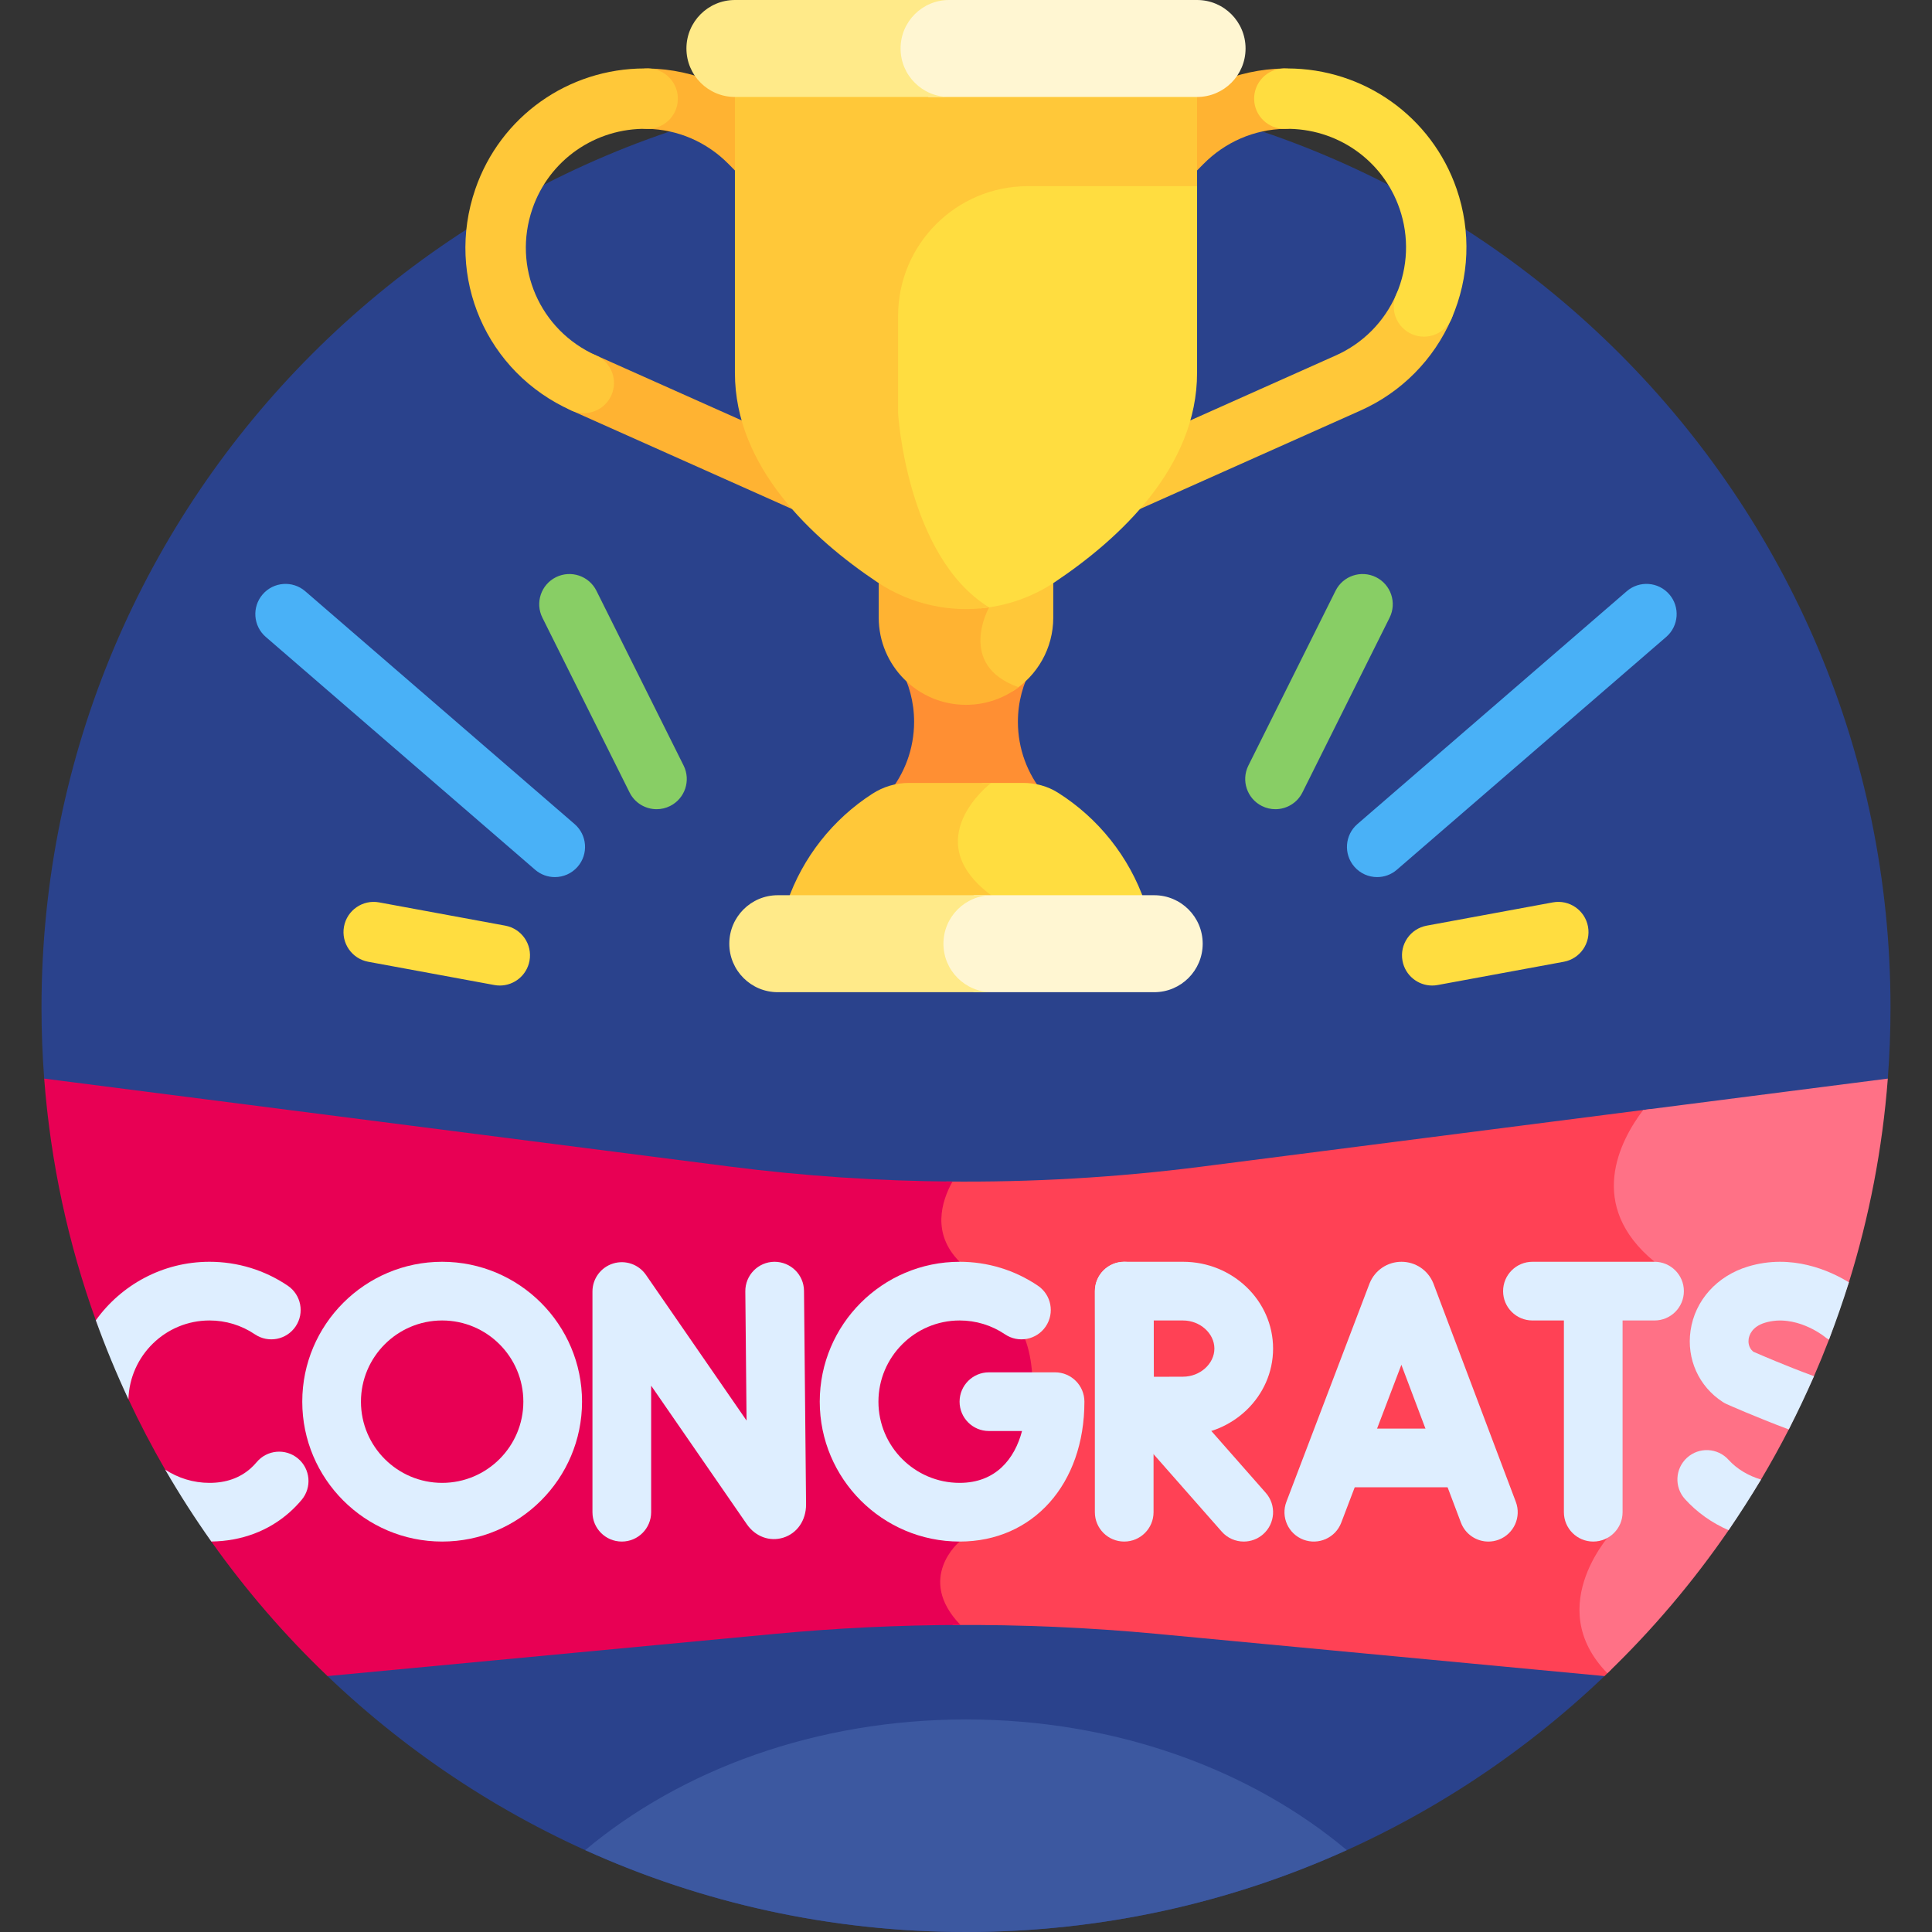 <svg id="Layer_1" enable-background="new 0 0 512 512" height="512" viewBox="0 0 512 512" width="512" xmlns="http://www.w3.org/2000/svg"><rect x="0" y="0" width="512" height="512" fill="#333333" stroke="none"/><g><path d="m425.209 444.179 75.079-158.339c.473-6.219.714-12.502.714-18.842 0-135.311-109.691-245.002-245.002-245.002s-245.002 109.691-245.002 245.002c0 6.34.241 12.623.714 18.842l75.079 158.339c43.982 42.015 103.581 67.821 169.209 67.821s125.227-25.806 169.209-67.821z" fill="#2a428c"/><path d="m235.425 210.256c1.742-.563 3.564-.867 5.414-.867h30.335c1.826 0 3.637.28 5.363.824-4.237-5.153-6.783-11.749-6.783-18.941 0-5.207 1.355-10.088 3.699-14.349-4.24 4.875-10.484 7.962-17.453 7.962s-13.213-3.087-17.453-7.962c2.345 4.261 3.699 9.142 3.699 14.349-.001 7.213-2.562 13.825-6.821 18.984z" fill="#ff8f33"/><path d="m279.127 152.62c-6.605 4.311-14.102 6.57-21.652 6.834.871.719 1.766 1.413 2.71 2.051-1.139 2.543-3.178 8.437-.699 13.907 1.545 3.412 4.547 6.005 8.938 7.751 6.433-4.107 10.703-11.304 10.703-19.503z" fill="#ffc839"/><path d="m232.871 163.66c0 12.773 10.354 23.128 23.128 23.128 5.232 0 10.057-1.739 13.932-4.668-16.527-5.825-7.81-21.149-7.81-21.149-.828-.512-1.619-1.069-2.392-1.648-9.264.82-18.734-1.4-26.858-6.702z" fill="#ffb332"/><path d="m280.358 210.063c-2.74-1.729-5.944-2.578-9.184-2.578h-10.82c-2.634 2.401-8.03 8.211-8.002 15.542.022 5.598 3.191 10.785 9.419 15.419.298.222.584.46.87.7h40.773c-4.173-12.12-12.396-22.356-23.056-29.083z" fill="#ffdd40"/><path d="m208.587 239.146h56.246c-.695-.702-1.415-1.345-2.166-1.903-19.833-14.757 0-29.758 0-29.758h-21.828c-3.427 0-6.772 1.012-9.653 2.868-10.439 6.729-18.485 16.846-22.599 28.793z" fill="#ffc839"/><path d="m429.687 405.518 2.315-61.484 8.467-9.648c-18.412-15.111-8.986-32.463-2.79-40.512l-119.086 15.279c-22.515 2.889-45.18 4.198-67.832 3.957-2.98 5.746-5.259 14.585 2.493 22.337 1.865 1.865 3.587 3.497 5.253 5.075 8.809 8.346 13.66 12.942 13.66 27.479 0 16.689-17.64 37.949-18.919 39.468-.853.743-5.954 5.498-5.575 12.543.196 3.643 1.822 7.196 4.83 10.629 18.126-.118 36.257.667 54.324 2.371l118.383 11.168c.61-.583 1.203-1.183 1.807-1.771-15.918-17.753 2.67-36.891 2.67-36.891z" fill="#ff4155"/><path d="m435.462 294.157c-6.194 8.168-15.191 25.292 3.007 40.228l-8.467 9.648-2.315 61.484s-19.309 19.881-1.713 37.911c11.936-11.503 22.708-24.203 32.123-37.911l8.594-13.419c2.584-4.343 5.037-8.773 7.355-13.285l6.679-14.104c1.392-3.197 2.716-6.43 3.974-9.696l5.279-15.186c5.366-17.258 8.891-35.327 10.31-53.987z" fill="#ff7186"/><path d="m254.314 334.385c-7.438-7.438-4.844-15.963-1.901-21.262-19.711-.144-39.416-1.457-59.007-3.971l-181.694-23.312c1.698 22.323 6.402 43.804 13.684 64.055l8.639 20.918c2.985 6.371 6.234 12.592 9.737 18.649l12.231 19.058c9.114 12.855 19.423 24.803 30.787 35.659l118.385-11.168c16.416-1.549 32.884-2.339 49.354-2.384-11.951-12.4-.215-22.098-.215-22.098s19.353-22.529 19.353-40.529-7.536-21.798-19.353-33.615z" fill="#e80054"/><g><path d="m302.757 56.459c-2.029 0-4.06-.768-5.618-2.306-3.146-3.103-3.18-8.168-.076-11.312l10.441-10.584c8.749-8.867 20.362-13.878 32.701-14.112.052-.001.104-.001.154-.001 4.348 0 7.913 3.482 7.996 7.849.083 4.417-3.43 8.066-7.848 8.15-8.14.153-15.815 3.475-21.614 9.352l-10.441 10.583c-1.565 1.586-3.63 2.381-5.695 2.381z" fill="#ffb332"/></g><g><path d="m298.055 135.941c-3.061 0-5.981-1.766-7.31-4.74-1.802-4.035.009-8.766 4.043-10.566l59.236-26.446c7.183-3.207 12.862-8.946 15.994-16.162 1.76-4.053 6.471-5.91 10.524-4.153 4.053 1.76 5.912 6.472 4.153 10.524-4.729 10.894-13.306 19.56-24.148 24.4l-59.236 26.446c-1.059.473-2.167.697-3.256.697z" fill="#ffc839"/></g><g><path d="m212.898 135.474c-1.09 0-2.197-.224-3.257-.697l-58.191-25.979c-4.035-1.801-5.845-6.531-4.044-10.566 1.801-4.034 6.531-5.845 10.566-4.043l58.191 25.979c4.035 1.801 5.845 6.531 4.044 10.566-1.327 2.975-4.249 4.74-7.309 4.74z" fill="#ffb332"/></g><g><path d="m208.109 55.311c-2.066 0-4.13-.795-5.695-2.381l-9.311-9.437c-5.798-5.877-13.473-9.198-21.613-9.352-4.417-.084-7.931-3.733-7.847-8.15.083-4.418 3.731-7.925 8.15-7.848 12.339.234 23.953 5.245 32.7 14.112l9.311 9.436c3.103 3.146 3.069 8.211-.076 11.313-1.559 1.54-3.59 2.307-5.619 2.307z" fill="#ffb332"/></g><g><path d="m154.707 109.495c-1.09 0-2.198-.224-3.257-.697-22.584-10.083-33.538-35.321-25.479-58.704 6.622-19.211 24.595-31.957 44.905-31.957.306 0 .609.003.917.008 4.417.084 7.931 3.732 7.848 8.149s-3.697 7.917-8.149 7.849c-13.715-.257-25.939 8.246-30.393 21.165-5.338 15.486 1.917 32.202 16.875 38.881 4.034 1.801 5.845 6.532 4.043 10.566-1.329 2.974-4.25 4.74-7.31 4.74z" fill="#ffc839"/></g><g><path d="m337.987 214.447c-1.2 0-2.418-.271-3.564-.843-3.954-1.973-5.561-6.776-3.589-10.729l23.104-46.321c1.973-3.955 6.777-5.557 10.729-3.589 3.954 1.973 5.561 6.776 3.589 10.729l-23.104 46.321c-1.4 2.808-4.228 4.432-7.165 4.432z" fill="#88ce65"/></g><g><path d="m379.534 261.176c-3.784 0-7.147-2.695-7.858-6.55-.802-4.345 2.071-8.517 6.416-9.318l33.426-6.165c4.343-.804 8.517 2.071 9.318 6.416s-2.071 8.517-6.416 9.318l-33.426 6.165c-.49.091-.978.134-1.46.134z" fill="#ffdd40"/></g><g><path d="m364.958 232.44c-2.244 0-4.474-.938-6.056-2.769-2.89-3.342-2.522-8.395.82-11.283l71.378-61.701c3.342-2.893 8.395-2.522 11.283.82 2.89 3.342 2.522 8.395-.82 11.283l-71.378 61.701c-1.511 1.309-3.374 1.949-5.227 1.949z" fill="#49b1f7"/></g><g><path d="m174.011 214.447c-2.938 0-5.765-1.624-7.166-4.432l-23.104-46.321c-1.972-3.953-.365-8.757 3.588-10.729 3.953-1.969 8.758-.365 10.73 3.589l23.104 46.321c1.972 3.953.365 8.757-3.588 10.729-1.146.572-2.364.843-3.564.843z" fill="#88ce65"/></g><g><path d="m132.464 261.176c-.482 0-.97-.043-1.46-.134l-33.426-6.165c-4.345-.802-7.218-4.974-6.416-9.318s4.977-7.221 9.318-6.416l33.426 6.165c4.345.802 7.218 4.974 6.416 9.318-.711 3.854-4.074 6.55-7.858 6.55z" fill="#ffdd40"/></g><g><path d="m147.041 232.44c-1.854 0-3.716-.641-5.228-1.948l-71.379-61.701c-3.343-2.889-3.71-7.94-.821-11.283 2.889-3.342 7.941-3.711 11.284-.82l71.379 61.701c3.343 2.889 3.71 7.94.821 11.283-1.582 1.83-3.813 2.768-6.056 2.768z" fill="#49b1f7"/></g><g><g><path d="m394.435 408.532c-3.142 0-6.101-1.919-7.276-5.033l-15.781-41.815-15.934 41.838c-1.529 4.013-6.021 6.024-10.036 4.5-4.014-1.529-6.028-6.022-4.5-10.036l22.001-57.766c.023-.06.047-.119.071-.178 1.405-3.434 4.71-5.654 8.421-5.656h.005c3.708 0 7.014 2.216 8.421 5.647.028.068.056.138.082.208l21.801 57.768c1.517 4.018-.512 8.505-4.53 10.021-.904.34-1.833.502-2.745.502z" fill="#deeeff"/></g><g><path d="m387.683 394.143h-32.647c-4.295 0-7.777-3.482-7.777-7.777s3.482-7.777 7.777-7.777h32.647c4.295 0 7.777 3.482 7.777 7.777s-3.482 7.777-7.777 7.777z" fill="#deeeff"/></g></g><g><g><path d="m164.784 408.53c-4.295 0-7.777-3.482-7.777-7.777v-58.482c0-3.403 2.213-6.412 5.462-7.425 3.249-1.014 6.78.205 8.714 3.006l26.665 38.613-.331-34.229c-.042-4.295 3.406-7.81 7.701-7.852 4.313-.009 7.81 3.406 7.851 7.702l.548 56.616c0 4.225-2.369 7.648-6.036 8.793-3.597 1.123-7.386-.268-9.653-3.544l-25.368-36.734v33.535c0 4.296-3.481 7.778-7.776 7.778z" fill="#deeeff"/></g></g><g><g><path d="m254.314 408.53c-20.442 0-37.072-16.63-37.072-37.072s16.631-37.073 37.072-37.073c7.428 0 14.597 2.191 20.733 6.336 3.559 2.404 4.495 7.239 2.09 10.798-2.406 3.559-7.24 4.493-10.798 2.09-3.554-2.401-7.712-3.67-12.025-3.67-11.865 0-21.519 9.654-21.519 21.519s9.653 21.518 21.519 21.518c9.596 0 14.596-6.389 16.535-13.741h-8.773c-4.295 0-7.777-3.482-7.777-7.777s3.482-7.777 7.777-7.777h17.527c4.295 0 7.777 3.482 7.777 7.777.001 21.828-13.596 37.072-33.066 37.072z" fill="#deeeff"/></g></g><g fill="#deeeff"><path d="m78.975 386.524c-3.291-2.76-8.197-2.329-10.956.962-.497.592-1.032 1.145-1.591 1.643-2.867 2.553-6.536 3.848-10.906 3.848-4.335 0-8.368-1.3-11.75-3.515 3.788 6.551 7.872 12.908 12.231 19.058 7.989-.104 15.162-2.782 20.768-7.775 1.12-.996 2.184-2.094 3.165-3.264 2.76-3.291 2.33-8.196-.961-10.957z"/><path d="m67.548 353.609c3.559 2.404 8.393 1.468 10.797-2.092 2.404-3.559 1.468-8.393-2.091-10.797-6.136-4.145-13.305-6.336-20.733-6.336-12.402 0-23.393 6.129-30.127 15.509 2.565 7.133 5.45 14.112 8.64 20.921.345-11.566 9.838-20.876 21.486-20.876 4.315 0 8.474 1.27 12.028 3.671z"/></g><g fill="#deeeff"><path d="m463.264 335.636c-8.259 2.489-14.104 9.006-15.252 17.009-1.079 7.52 2.181 14.753 8.508 18.878.344.223.704.42 1.078.587.326.146 7.795 3.468 16.446 6.705 2.373-4.618 4.598-9.323 6.68-14.105-.075-.028-.146-.059-.221-.086-7.119-2.626-13.753-5.484-15.87-6.411-1.368-1.137-1.321-2.701-1.226-3.357.136-.948.832-3.269 4.342-4.326 8.003-2.411 15.473 3.458 15.706 3.646.393.325.81.604 1.242.839 1.92-4.985 3.682-10.049 5.279-15.186-5.063-3.1-15.158-7.675-26.712-4.193z"/><path d="m458.069 386.846c-2.883-3.181-7.8-3.425-10.984-.54-3.182 2.884-3.424 7.801-.54 10.984 3.199 3.529 7.149 6.312 11.552 8.228 3.004-4.374 5.874-8.848 8.595-13.421-3.378-.998-6.407-2.807-8.623-5.251z"/></g><g><g><path d="m438.469 349.939h-32.357c-4.295 0-7.777-3.482-7.777-7.777s3.482-7.777 7.777-7.777h32.357c4.295 0 7.777 3.482 7.777 7.777s-3.482 7.777-7.777 7.777z" fill="#deeeff"/></g><g><path d="m422.225 408.53c-4.295 0-7.777-3.482-7.777-7.777v-56.72c0-4.295 3.482-7.777 7.777-7.777s7.777 3.482 7.777 7.777v56.72c0 4.295-3.482 7.777-7.777 7.777z" fill="#deeeff"/></g></g><g><g><path d="m329.606 408.53c-2.157 0-4.303-.892-5.84-2.639l-24.613-27.964c-2.838-3.224-2.525-8.138.7-10.975 3.223-2.837 8.138-2.524 10.975.7l24.613 27.964c2.838 3.224 2.525 8.138-.7 10.975-1.477 1.3-3.31 1.939-5.135 1.939z" fill="#deeeff"/></g><g><path d="m297.926 408.53c-4.295 0-7.777-3.482-7.777-7.777v-58.591c0-4.295 3.482-7.777 7.777-7.777s7.777 3.482 7.777 7.777v58.591c-.001 4.295-3.483 7.777-7.777 7.777z" fill="#deeeff"/></g><g><path d="m298.052 380.46c-4.273 0-7.749-3.45-7.776-7.728 0 0-.069-11.09-.069-15.343 0-3.475-.039-15.201-.039-15.201-.007-2.067.81-4.052 2.269-5.516s3.441-2.287 5.508-2.287h15.57c13.159 0 23.866 10.319 23.866 23.004s-10.706 23.004-23.866 23.004c-4.309 0-15.411.067-15.414.067-.017 0-.033 0-.049 0zm7.693-30.521c.008 2.952.015 5.959.015 7.45 0 1.749.011 4.662.026 7.476 2.894-.014 5.911-.026 7.728-.026 4.505 0 8.312-3.412 8.312-7.45s-3.807-7.45-8.312-7.45z" fill="#deeeff"/></g></g><g><path d="m117.174 408.53c-20.442 0-37.072-16.63-37.072-37.072s16.631-37.073 37.072-37.073 37.072 16.631 37.072 37.073-16.63 37.072-37.072 37.072zm0-58.591c-11.866 0-21.519 9.654-21.519 21.519s9.653 21.518 21.519 21.518 21.519-9.653 21.519-21.518-9.653-21.519-21.519-21.519z" fill="#deeeff"/></g><path d="m272.407 47.833c-19.799 0-35.907 16.108-35.907 35.908l.002 25.843c.091 1.544 2.437 37.138 23.297 51.641 6.915-.623 13.713-2.933 19.743-6.967 17.261-11.551 37.695-30.496 37.695-55.456 0-20.278 0-37.937 0-50.969z" fill="#ffdd40"/><path d="m194.76 24.271v74.531c0 24.961 20.435 43.905 37.696 55.456 8.911 5.962 19.497 8.199 29.665 6.713-21.879-13.53-24.121-51.476-24.121-51.476v-25.754c0-19.003 15.405-34.408 34.407-34.408h44.83c0-15.631 0-25.062 0-25.062h-61.239z" fill="#ffc839"/><path d="m305.879 237.243h-47.679c-5.255 1.911-9.014 6.935-9.014 12.849 0 5.915 3.76 10.938 9.014 12.85h47.678c7.096 0 12.849-5.753 12.849-12.85.001-7.096-5.752-12.849-12.848-12.849z" fill="#fff6d2"/><path d="m317.238 0h-71.142c-5.009 2.113-8.525 7.07-8.525 12.849s3.517 10.736 8.526 12.849h71.141c7.096 0 12.849-5.752 12.849-12.849s-5.753-12.849-12.849-12.849z" fill="#fff6d2"/><path d="m250.021 250.092c0-7.096 5.752-12.849 12.849-12.849h-56.75c-7.096 0-12.849 5.753-12.849 12.849 0 7.097 5.752 12.85 12.849 12.85h56.75c-7.097-.001-12.849-5.754-12.849-12.85z" fill="#ffea89"/><path d="m238.662 12.849c0-7.097 5.752-12.849 12.848-12.849h-56.75c-7.096 0-12.849 5.752-12.849 12.849s5.752 12.849 12.849 12.849h56.75c-7.096-.001-12.848-5.753-12.848-12.849z" fill="#ffea89"/><g><path d="m377.354 89.214c-1.063 0-2.144-.213-3.181-.663-4.054-1.76-5.913-6.471-4.154-10.523 3.132-7.215 3.444-15.283.881-22.721-4.453-12.918-16.646-21.419-30.393-21.164-4.392.083-8.065-3.431-8.149-7.849-.083-4.417 3.431-8.065 7.849-8.149.305-.005.611-.008.916-.008 20.312 0 38.282 12.745 44.904 31.956 3.87 11.229 3.397 23.411-1.33 34.304-1.309 3.015-4.254 4.817-7.343 4.817z" fill="#ffdd40"/></g><path d="m356.913 490.299c-25.453-21.342-61.253-34.628-100.913-34.628s-75.46 13.286-100.913 34.628c30.775 13.93 64.934 21.701 100.913 21.701s70.138-7.771 100.913-21.701z" fill="#3c58a0"/></g></svg>